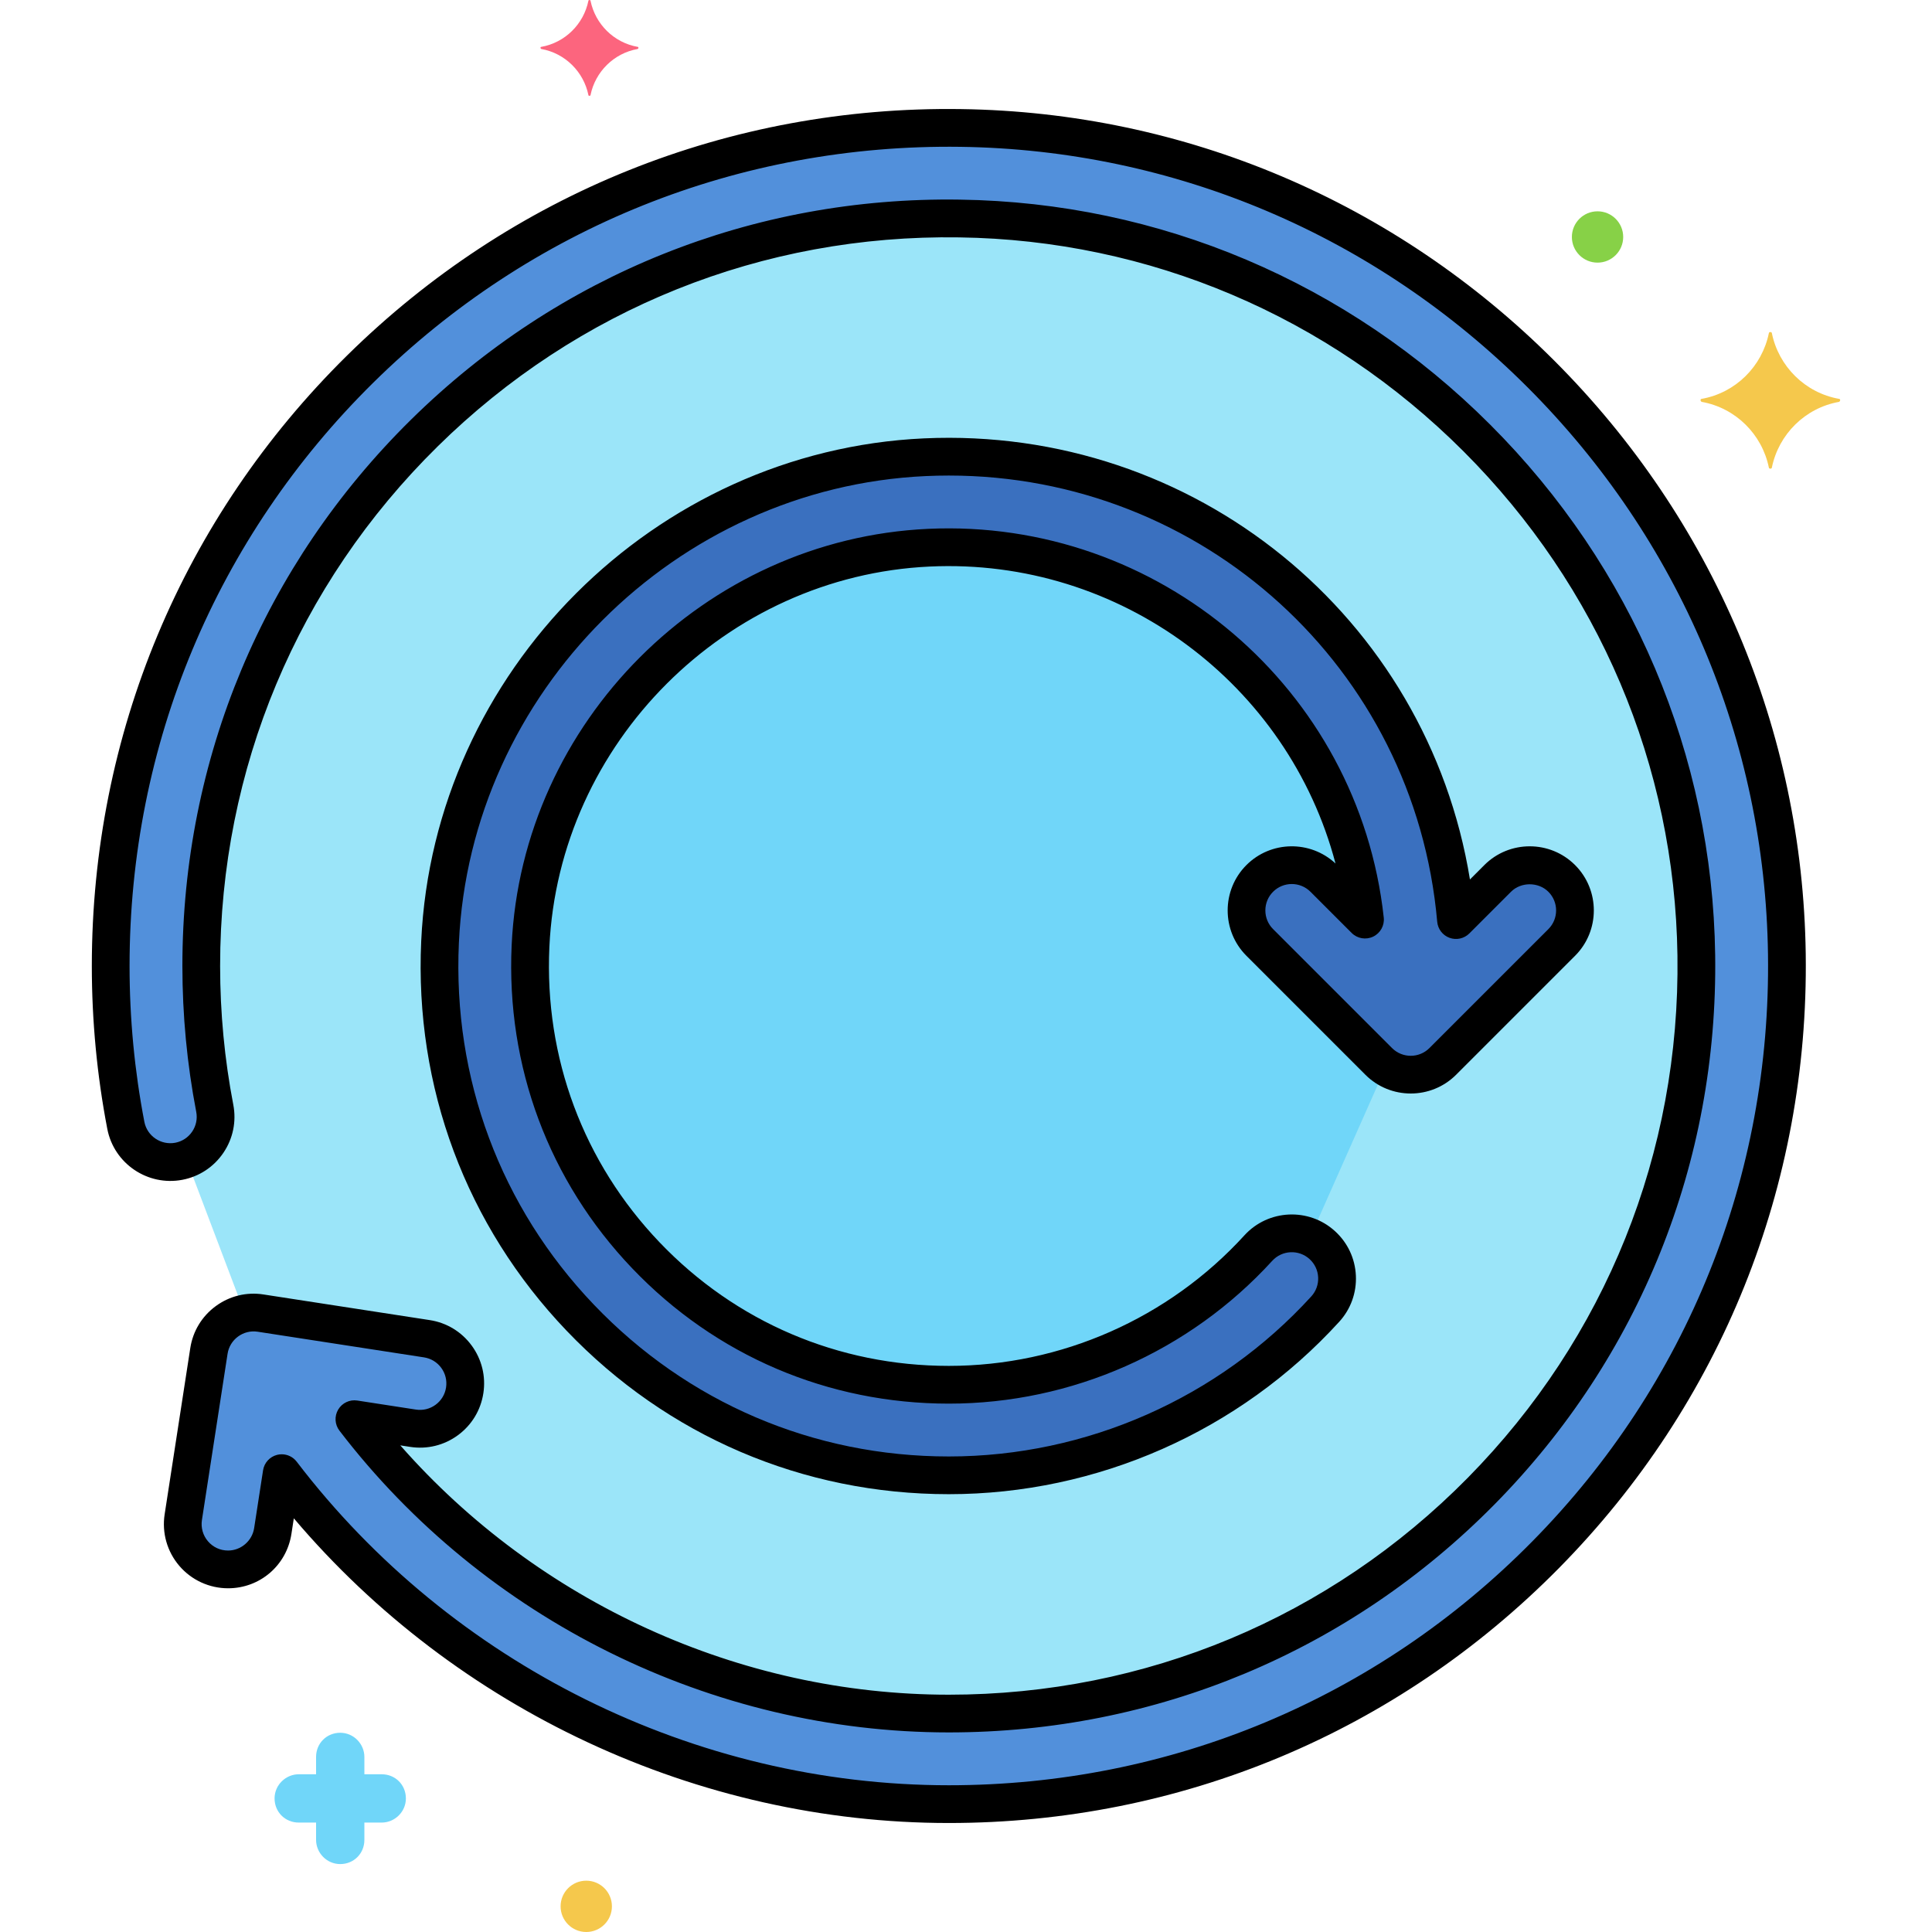 <?xml version="1.0" encoding="utf-8"?>
<!-- Generator: Adobe Illustrator 24.0.0, SVG Export Plug-In . SVG Version: 6.00 Build 0)  -->
<svg version="1.1" xmlns="http://www.w3.org/2000/svg" xmlns:xlink="http://www.w3.org/1999/xlink" x="0px" y="0px"
	 viewBox="0 0 256 256" enable-background="new 0 0 256 256" xml:space="preserve">
<g id="Layer_1">
</g>
<g id="Layer_2">
</g>
<g id="Layer_3">
</g>
<g id="Layer_4">
</g>
<g id="Layer_5">
</g>
<g id="Layer_6">
</g>
<g id="Layer_7">
</g>
<g id="Layer_8">
</g>
<g id="Layer_9">
</g>
<g id="Layer_10">
</g>
<g id="Layer_11">
</g>
<g id="Layer_12">
</g>
<g id="Layer_13">
</g>
<g id="Layer_14">
</g>
<g id="Layer_15">
</g>
<g id="Layer_16">
</g>
<g id="Layer_17">
</g>
<g id="Layer_18">
</g>
<g id="Layer_19">
</g>
<g id="Layer_20">
</g>
<g id="Layer_21">
</g>
<g id="Layer_22">
</g>
<g id="Layer_23">
</g>
<g id="Layer_24">
</g>
<g id="Layer_25">
</g>
<g id="Layer_26">
</g>
<g id="Layer_27">
</g>
<g id="Layer_28">
</g>
<g id="Layer_29">
</g>
<g id="Layer_30">
</g>
<g id="Layer_31">
</g>
<g id="Layer_32">
</g>
<g id="Layer_33">
</g>
<g id="Layer_34">
</g>
<g id="Layer_35">
</g>
<g id="Layer_36">
</g>
<g id="Layer_37">
</g>
<g id="Layer_38">
</g>
<g id="Layer_39">
</g>
<g id="Layer_40">
</g>
<g id="Layer_41">
	<g>
		<g>
			<g>
				<path fill="#9BE5F9" d="M224.77,126.587c-0.743-53.379-44.27-96.891-97.634-97.634C71.815,28.116,26.668,72.771,26.668,128
					c0,6.339,0.602,12.68,1.79,18.848c0.561,2.91-1.087,5.728-3.769,6.74l7.746,20.456c0.674-0.136,1.379-0.164,2.094-0.052
					l22.032,3.398c3.275,0.505,5.521,3.569,5.015,6.844c-0.505,3.275-3.567,5.521-6.844,5.015l-7.768-1.198
					c18.607,24.303,47.821,39.005,78.76,39.005C181.062,227.056,225.539,181.869,224.77,126.587z"/>
			</g>
		</g>
		<g>
			<g>
				<path fill="#70D6F9" d="M182.688,140.643l-15.763-15.764c-2.343-2.343-2.343-6.142,0-8.485s6.142-2.343,8.485,0l5.46,5.46
					c-3.093-28.422-27.833-50.665-57.775-49.282c-28.305,1.302-51.498,24.495-52.8,52.8c-1.466,31.865,23.862,58.116,55.428,58.116
					c15.566,0,30.515-6.601,41.011-18.11c1.786-1.957,4.561-2.434,6.856-1.417l10.016-22.567
					C183.283,141.178,182.974,140.929,182.688,140.643z"/>
			</g>
		</g>
		<g>
			<g>
				<path fill="#5290DB" d="M236.769,126.42c-0.833-59.865-49.587-108.632-109.466-109.466C65.165,16.099,14.668,66.108,14.668,128
					c0,7.099,0.675,14.203,2.006,21.116c0.626,3.254,3.771,5.38,7.026,4.757c3.254-0.626,5.384-3.772,4.757-7.026
					c-1.188-6.167-1.79-12.509-1.79-18.848c0-55.229,45.147-99.884,100.469-99.046c53.363,0.742,96.891,44.255,97.634,97.634
					c0.769,55.281-43.708,100.469-99.046,100.469c-30.939,0-60.152-14.702-78.76-39.005l7.768,1.198
					c3.277,0.506,6.339-1.74,6.844-5.015c0.505-3.275-1.74-6.339-5.015-6.844l-22.032-3.398c-3.25-0.508-6.338,1.725-6.844,5.015
					l-3.398,22.032c-0.56,3.63,2.247,6.916,5.937,6.916c2.91,0,5.465-2.122,5.922-5.086l1.183-7.667
					c20.854,27.321,53.654,43.855,88.396,43.855C187.716,239.056,237.632,188.451,236.769,126.42z"/>
			</g>
		</g>
		<g>
			<g>
				<path fill="#3A70BF" d="M206.937,116.394c-2.343-2.343-6.143-2.343-8.485,0l-5.522,5.522
					c-3.108-35.237-33.473-63.026-70.385-61.331c-34.436,1.584-62.651,29.8-64.235,64.235c-1.791,38.93,29.245,70.668,67.415,70.668
					c18.933,0,37.112-8.027,49.877-22.024c2.233-2.448,2.059-6.243-0.39-8.476c-2.447-2.232-6.242-2.058-8.476,0.39
					c-10.497,11.509-25.445,18.11-41.011,18.11c-31.566,0-56.893-26.251-55.428-58.116c1.302-28.305,24.495-51.498,52.8-52.8
					c29.941-1.383,54.682,20.86,57.775,49.282l-5.46-5.46c-2.343-2.343-6.142-2.343-8.485,0s-2.343,6.142,0,8.485l15.763,15.764
					c2.342,2.342,6.142,2.342,8.485,0l15.764-15.764C209.28,122.536,209.28,118.737,206.937,116.394z"/>
			</g>
		</g>
		<g>
			<g>
				<path fill="#FC657E" d="M84.493,6.21c-3.157-0.561-5.613-3.017-6.245-6.104c0-0.14-0.281-0.14-0.281,0
					c-0.631,3.087-3.087,5.543-6.245,6.104c-0.14,0-0.14,0.21,0,0.281c3.157,0.562,5.613,3.017,6.245,6.104
					c0,0.14,0.281,0.14,0.281,0c0.632-3.087,3.087-5.543,6.245-6.104C84.633,6.42,84.633,6.21,84.493,6.21z"/>
			</g>
		</g>
		<g>
			<g>
				<path fill="#F5C84C" d="M77.682,249.2c-1.878,0-3.4,1.522-3.4,3.4c0,1.878,1.522,3.4,3.4,3.4c1.878,0,3.4-1.522,3.4-3.4
					C81.082,250.722,79.56,249.2,77.682,249.2z"/>
			</g>
		</g>
		<g>
			<g>
				<path fill="#70D6F9" d="M50.582,235.1h-2.3v-2.3c0-1.7-1.4-3.2-3.2-3.2s-3.2,1.4-3.2,3.2v2.3h-2.3c-1.7,0-3.2,1.4-3.2,3.2
					s1.4,3.2,3.2,3.2h2.3v2.3c0,1.7,1.4,3.2,3.2,3.2s3.2-1.4,3.2-3.2v-2.3h2.3c1.7,0,3.2-1.4,3.2-3.2S52.382,235.1,50.582,235.1z"/>
			</g>
		</g>
		<g>
			<g>
				<path fill="#F5C84C" d="M243.682,52.85c-4.5-0.8-8-4.3-8.9-8.7c0-0.2-0.4-0.2-0.4,0c-0.9,4.4-4.4,7.9-8.9,8.7
					c-0.2,0-0.2,0.3,0,0.4c4.5,0.8,8,4.3,8.9,8.7c0,0.2,0.4,0.2,0.4,0c0.9-4.4,4.4-7.9,8.9-8.7
					C243.882,53.15,243.882,52.85,243.682,52.85z"/>
			</g>
		</g>
		<g>
			<g>
				<path fill="#87D147" d="M211.682,28c-1.878,0-3.4,1.522-3.4,3.4c0,1.878,1.522,3.4,3.4,3.4c1.878,0,3.4-1.522,3.4-3.4
					C215.082,29.522,213.56,28,211.682,28z"/>
			</g>
		</g>
		<g>
			<g>
				<g>
					<path d="M239.269,126.386c-0.413-29.61-12.247-57.525-33.323-78.603c-21.078-21.08-48.995-32.916-78.608-33.328
						C96.634,14.01,67.757,25.637,45.965,47.13C24.17,68.627,12.167,97.347,12.167,128c0,7.258,0.69,14.521,2.051,21.589
						c0.885,4.597,5.352,7.619,9.954,6.74c2.229-0.429,4.158-1.701,5.431-3.581s1.737-4.144,1.308-6.373
						c-1.158-6.012-1.745-12.194-1.745-18.375c0-26.088,10.232-50.534,28.811-68.833c18.544-18.265,43.08-28.112,69.124-27.713
						c25.156,0.35,48.886,10.417,66.817,28.346c17.933,17.931,28.002,41.662,28.352,66.822c0.363,26.086-9.507,50.663-27.792,69.204
						c-18.271,18.527-42.688,28.73-68.755,28.73c-27.698,0-54.411-12.243-72.683-33.038l1.309,0.202
						c2.247,0.345,4.491-0.201,6.322-1.544c1.831-1.342,3.029-3.317,3.375-5.561c0.346-2.244-0.202-4.488-1.544-6.32
						c-1.342-1.832-3.317-3.031-5.561-3.376l-22.027-3.397c-2.237-0.351-4.481,0.195-6.317,1.538
						c-1.836,1.343-3.038,3.32-3.384,5.566l-3.398,22.032c-0.379,2.454,0.332,4.943,1.948,6.829
						c1.618,1.886,3.972,2.968,6.459,2.968c4.22,0,7.75-3.03,8.393-7.206l0.318-2.064c21.505,25.377,53.533,40.372,86.789,40.372
						c30.656,0,59.375-12.002,80.867-33.795C228.09,185.961,239.695,157.061,239.269,126.386z M203.031,204.25
						c-20.545,20.833-48,32.306-77.307,32.306c-33.615,0-65.917-16.027-86.408-42.873c-0.48-0.628-1.219-0.983-1.987-0.983
						c-0.205,0-0.413,0.025-0.617,0.077c-0.971,0.248-1.701,1.051-1.854,2.042l-1.183,7.667c-0.261,1.691-1.745,2.967-3.452,2.967
						c-1.042,0-1.987-0.434-2.664-1.223c-0.666-0.777-0.958-1.801-0.803-2.812l3.398-22.032c0.143-0.924,0.638-1.738,1.394-2.292
						c0.756-0.552,1.68-0.777,2.598-0.634l22.033,3.398c0.924,0.143,1.737,0.636,2.29,1.39c0.552,0.754,0.778,1.678,0.636,2.603
						s-0.636,1.738-1.39,2.29c-0.754,0.553-1.677,0.777-2.603,0.635l-7.768-1.198c-1.006-0.157-2.011,0.318-2.531,1.196
						s-0.455,1.984,0.166,2.795c19.169,25.037,49.354,39.984,80.745,39.984c27.415,0,53.097-10.732,72.315-30.219
						c19.232-19.501,29.613-45.35,29.231-72.784c-0.369-26.47-10.958-51.432-29.816-70.289
						c-18.857-18.855-43.817-29.442-70.279-29.81c-27.398-0.423-53.199,9.938-72.705,29.15C34.929,74.852,24.167,100.562,24.167,128
						c0,6.498,0.617,12.998,1.834,19.321c0.177,0.918-0.014,1.85-0.538,2.624s-1.318,1.297-2.234,1.474
						c-1.896,0.36-3.737-0.881-4.101-2.774c-1.302-6.757-1.961-13.702-1.961-20.644c0-29.304,11.474-56.76,32.309-77.31
						c20.832-20.546,48.456-31.637,77.792-31.236c28.304,0.394,54.99,11.71,75.142,31.864c20.15,20.152,31.465,46.836,31.858,75.137
						C234.677,155.782,223.583,183.41,203.031,204.25z"/>
				</g>
			</g>
		</g>
		<g>
			<g>
				<g>
					<path d="M208.705,114.626c-3.313-3.314-8.707-3.314-12.021,0l-1.909,1.909c-5.651-34.772-36.47-60.083-72.345-58.448
						c-35.713,1.644-64.975,30.905-66.618,66.618c-0.89,19.348,5.949,37.678,19.257,51.612c13.346,13.975,31.336,21.67,50.656,21.67
						c19.634,0,38.487-8.325,51.725-22.84c1.53-1.677,2.315-3.85,2.211-6.118c-0.104-2.268-1.086-4.36-2.764-5.89
						c-3.461-3.157-8.848-2.911-12.008,0.553c-10.024,10.991-24.299,17.295-39.164,17.295c-14.633,0-28.248-5.817-38.335-16.38
						c-10.086-10.561-15.27-24.454-14.595-39.121c1.243-27.028,23.389-49.174,50.417-50.417c25.257-1.179,47.51,15.639,53.75,39.347
						c-3.328-3.103-8.561-3.033-11.804,0.209c-3.314,3.314-3.314,8.707,0,12.021l15.763,15.764c3.313,3.314,8.706,3.314,12.021,0
						l15.764-15.764C212.019,123.333,212.019,117.94,208.705,114.626z M205.169,123.112l-15.764,15.763
						c-1.365,1.364-3.585,1.365-4.95,0l-15.763-15.764c-0.661-0.661-1.025-1.54-1.025-2.475s0.364-1.814,1.025-2.475
						c1.365-1.364,3.585-1.364,4.95,0l5.46,5.46c0.75,0.751,1.892,0.946,2.848,0.487c0.957-0.458,1.52-1.47,1.405-2.525
						c-3.297-30.294-29.829-52.921-60.375-51.509c-29.583,1.361-53.821,25.6-55.183,55.183
						c-0.738,16.044,4.935,31.246,15.974,42.804c11.041,11.56,25.939,17.927,41.952,17.927c16.268,0,31.889-6.898,42.858-18.925
						c1.302-1.426,3.521-1.527,4.945-0.228c0.691,0.63,1.095,1.491,1.138,2.425c0.043,0.934-0.28,1.829-0.91,2.52
						c-12.292,13.479-29.799,21.209-48.03,21.209c-17.94,0-34.646-7.146-47.04-20.124c-12.355-12.937-18.705-29.959-17.878-47.93
						c1.525-33.158,28.694-60.327,61.853-61.853c1.028-0.047,2.051-0.071,3.069-0.071c33.604,0,61.739,25.427,64.711,59.125
						c0.085,0.967,0.723,1.798,1.636,2.13c0.914,0.332,1.935,0.105,2.622-0.582l5.521-5.522c1.322-1.321,3.628-1.321,4.95,0
						C206.534,119.526,206.534,121.747,205.169,123.112z"/>
				</g>
			</g>
		</g>
	</g>
</g>
<g id="Layer_42">
</g>
<g id="Layer_43">
</g>
<g id="Layer_44">
</g>
<g id="Layer_45">
</g>
<g id="Layer_46">
</g>
<g id="Layer_47">
</g>
<g id="Layer_48">
</g>
<g id="Layer_49">
</g>
<g id="Layer_50">
</g>
<g id="Layer_51">
</g>
<g id="Layer_52">
</g>
<g id="Layer_53">
</g>
<g id="Layer_54">
</g>
<g id="Layer_55">
</g>
<g id="Layer_56">
</g>
<g id="Layer_57">
</g>
<g id="Layer_58">
</g>
<g id="Layer_59">
</g>
<g id="Layer_60">
</g>
<g id="Layer_61">
</g>
<g id="Layer_62">
</g>
<g id="Layer_63">
</g>
<g id="Layer_64">
</g>
<g id="Layer_65">
</g>
<g id="Layer_66">
</g>
<g id="Layer_67">
</g>
<g id="Layer_68">
</g>
<g id="Layer_69">
</g>
<g id="Layer_70">
</g>
<g id="Layer_71">
</g>
<g id="Layer_72">
</g>
<g id="Layer_73">
</g>
<g id="Layer_74">
</g>
<g id="Layer_75">
</g>
<g id="Layer_76">
</g>
<g id="Layer_77">
</g>
<g id="Layer_78">
</g>
<g id="Layer_79">
</g>
<g id="Layer_80">
</g>
<g id="Layer_81">
</g>
<g id="Layer_82">
</g>
<g id="Layer_83">
</g>
<g id="Layer_84">
</g>
<g id="Layer_85">
</g>
<g id="Layer_86">
</g>
<g id="Layer_87">
</g>
<g id="Layer_88">
</g>
<g id="Layer_89">
</g>
<g id="Layer_90">
</g>
</svg>
